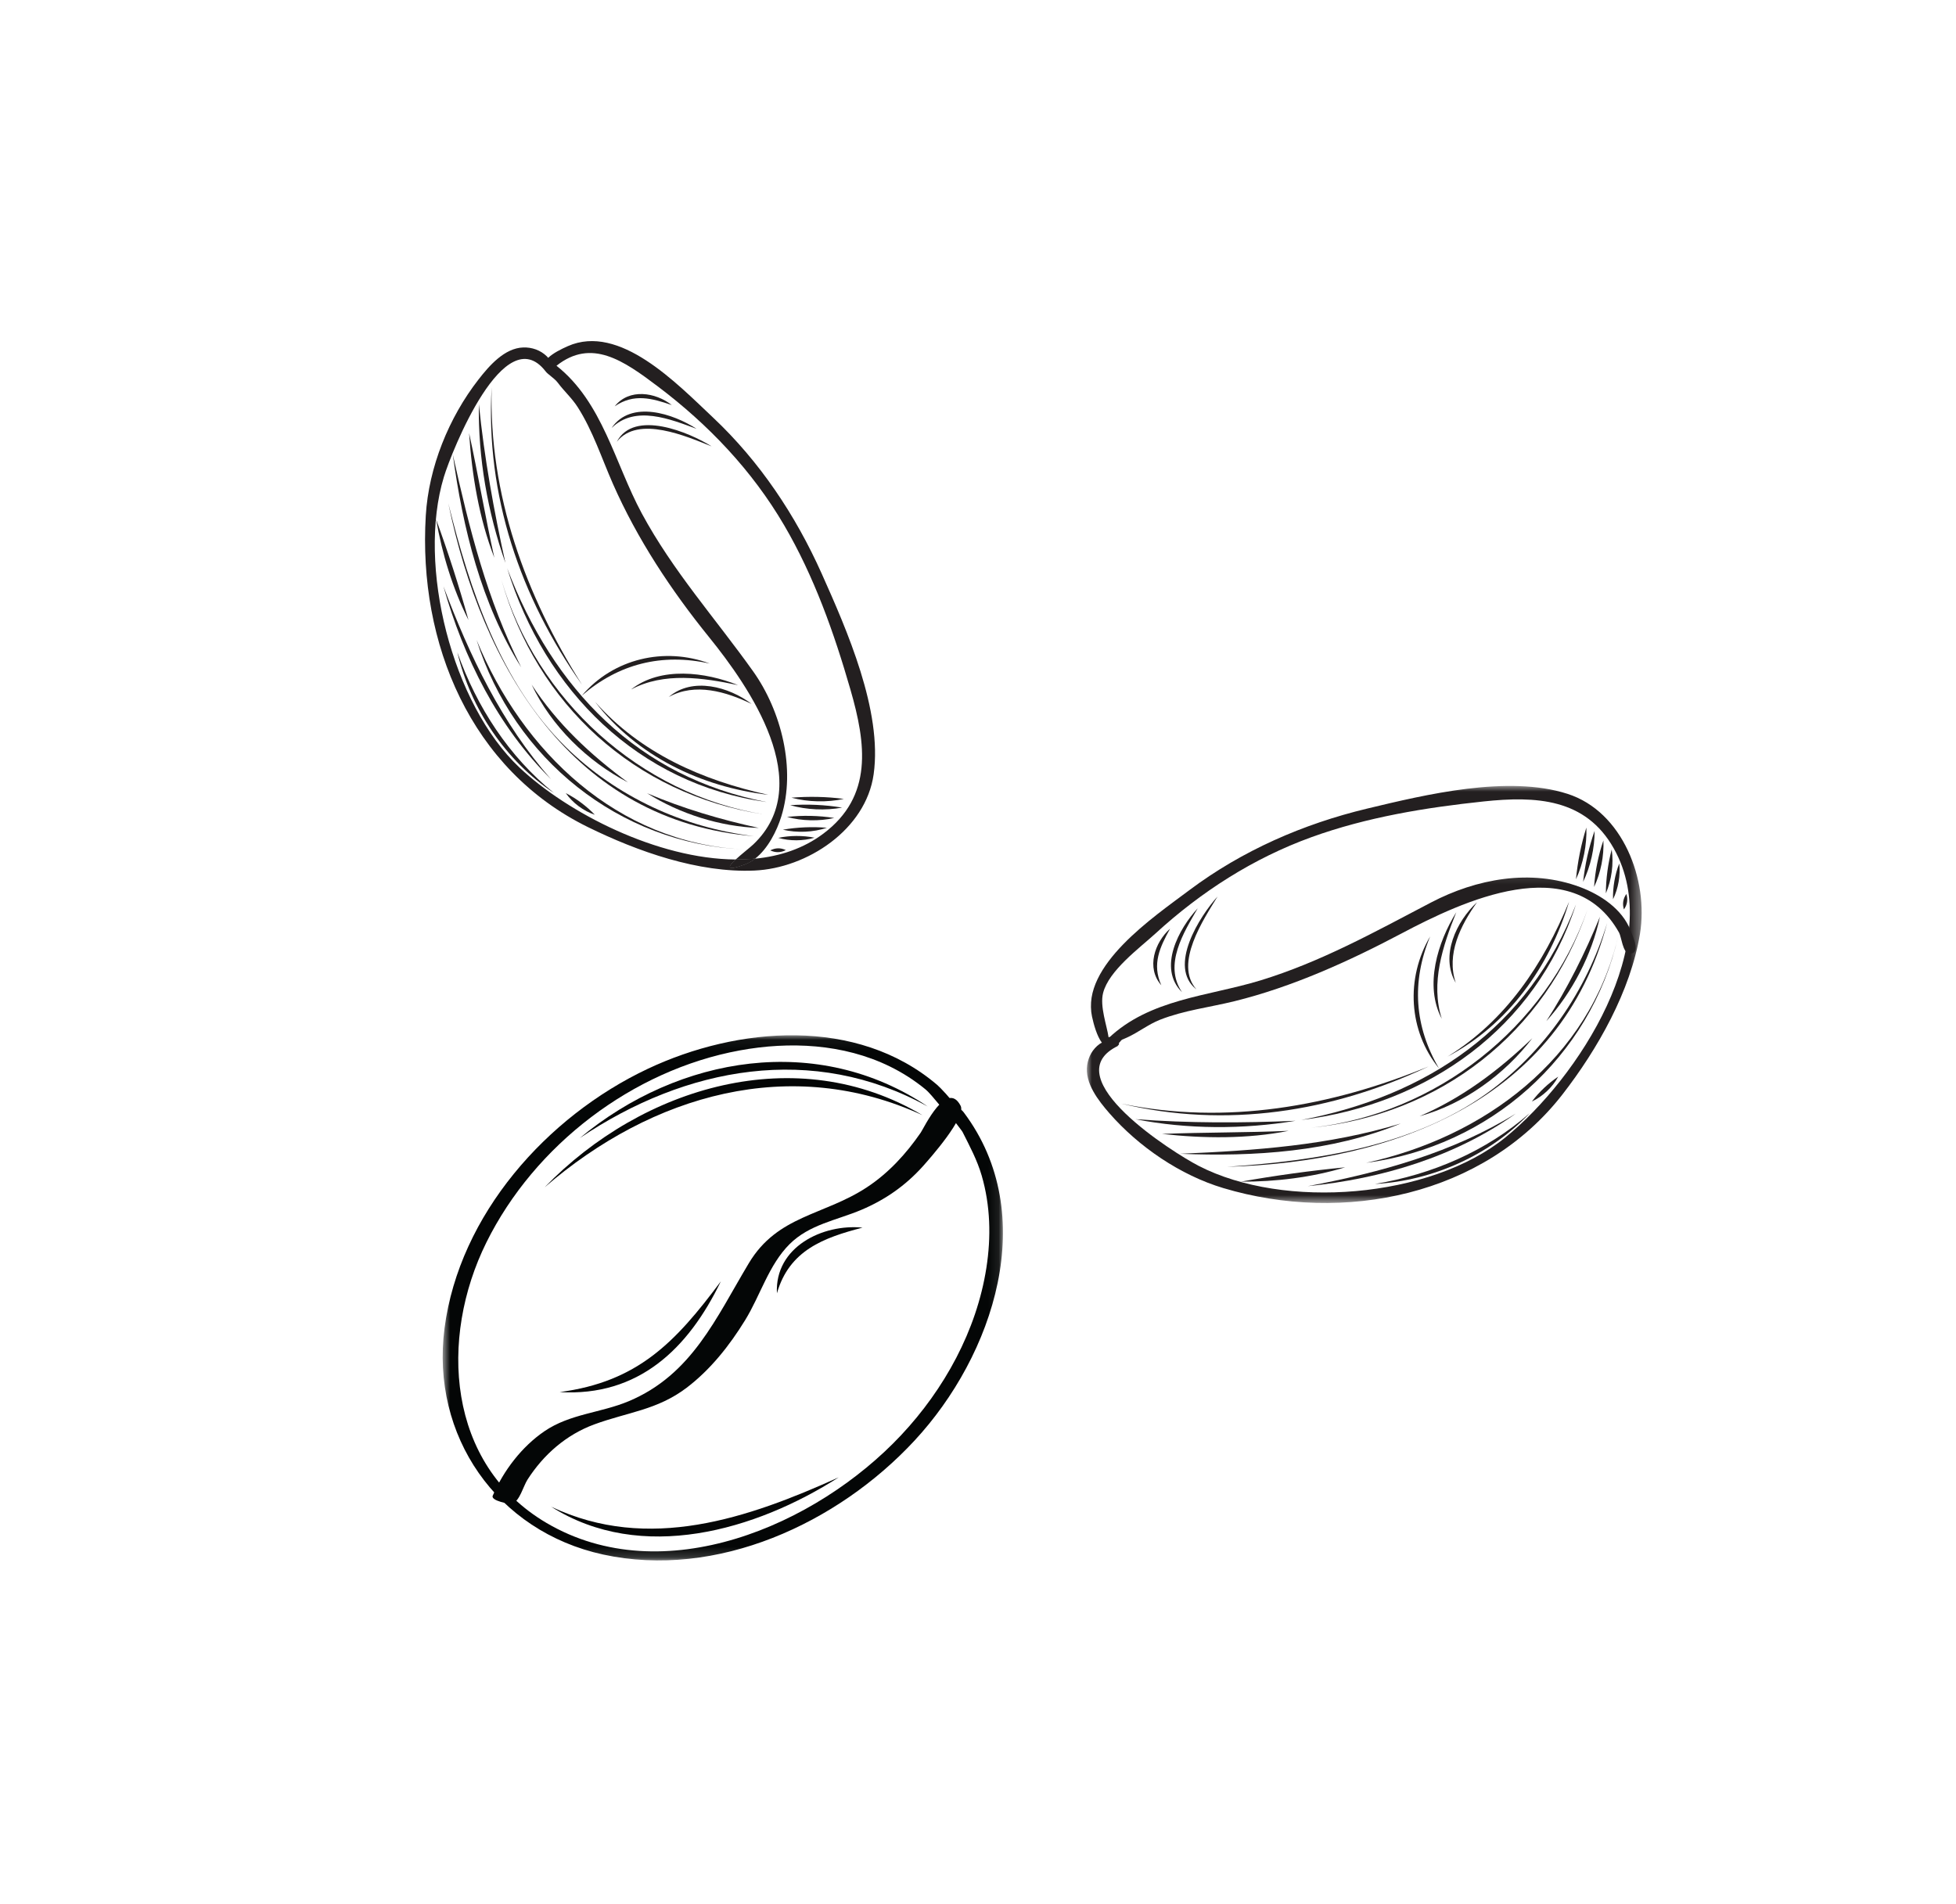 <svg width="189" height="184" viewBox="0 0 189 184" fill="none" xmlns="http://www.w3.org/2000/svg">
<mask id="mask0_437_368" style="mask-type:luminance" maskUnits="userSpaceOnUse" x="42" y="100" width="55" height="51">
<path d="M42.738 100.053H96.908V150.808H42.738V100.053Z" fill="white"/>
</mask>
<g mask="url(#mask0_437_368)">
<path d="M93.131 107.515C100.552 117.404 96.015 130.984 88.357 139.236C80.936 147.235 69.263 152.625 58.279 150.237C48.03 148.006 41.599 138.776 42.954 128.358C44.386 117.382 52.842 107.898 62.586 103.297C71.266 99.2 82.804 98.238 90.552 104.845C91.203 105.403 94.629 109.179 92.019 107.923C91.188 107.521 90.185 105.907 89.403 105.262C88.344 104.394 87.198 103.663 85.971 103.062C81.496 100.874 76.298 100.626 71.462 101.52C61.138 103.422 51.664 110.646 46.996 120.077C42.418 129.326 43.166 141.505 52.798 147.178C64.094 153.829 78.889 147.429 87.074 138.697C91.238 134.259 94.367 128.593 95.311 122.525C95.775 119.554 95.7 116.507 94.856 113.611C94.417 112.107 93.713 110.8 93.016 109.415C92.907 109.195 91.972 108.114 92.019 107.923C92.103 107.594 92.477 106.644 93.131 107.515Z" fill="#040606"/>
</g>
<path d="M47.61 144.552C48.653 142.126 50.419 139.81 52.615 138.315C55.087 136.632 58.052 136.55 60.743 135.422C66.853 132.858 69.177 127.383 72.359 122.076C75.143 117.432 79.615 117.482 83.773 114.739C85.863 113.363 87.563 111.502 88.974 109.449C89.282 108.994 91.496 104.318 92.82 106.866C93.39 107.963 89.846 111.962 89.167 112.721C87.488 114.586 85.533 115.949 83.231 116.924C80.836 117.936 78.208 118.331 76.29 120.243C74.29 122.236 73.465 125.201 72.004 127.577C70.497 130.031 68.656 132.36 66.355 134.112C63.505 136.277 60.656 136.472 57.423 137.66C54.72 138.656 52.525 140.568 50.97 142.997C50.556 143.646 50.214 145.081 49.501 145.31C49.248 145.392 47.401 145.041 47.61 144.552Z" fill="#040606"/>
<path d="M54.078 134.538C61.68 134.989 66.501 130.366 69.65 123.838C65.258 129.736 61.627 133.538 54.078 134.538Z" fill="#040606"/>
<path d="M75.071 124.991C76.264 120.82 79.612 119.613 83.34 118.644C79.512 118.259 74.847 120.509 75.071 124.991Z" fill="#040606"/>
<path d="M56.022 109.988C66.28 103.065 78.581 100.82 89.64 106.935C79.048 99.814 65.648 101.996 56.022 109.988Z" fill="#040606"/>
<path d="M52.634 114.739C63.029 105.757 76.43 101.924 89.133 107.775C76.984 100.548 62.086 104.976 52.634 114.739Z" fill="#040606"/>
<path d="M53.26 145.617C61.967 151.13 73.042 147.902 81.036 142.778C72.3 146.724 62.668 150.068 53.26 145.617Z" fill="#040606"/>
<path d="M71.089 83.065C70.348 83.755 70.068 84.244 72.02 83.517C72.353 83.391 72.665 83.21 72.958 82.987C72.344 83.046 71.721 83.072 71.089 83.065Z" fill="#231F20"/>
<path d="M79.552 80.57C77.64 82 75.382 82.752 72.956 82.987C72.663 83.21 72.352 83.391 72.019 83.517C70.066 84.244 70.347 83.755 71.088 83.065C63.52 83.015 54.856 78.577 50.194 74.18C43.691 68.04 40.284 54.695 42.888 46.101C43.657 43.568 48.758 30.775 52.714 35.883C52.751 35.93 52.785 35.971 52.819 36.006C52.857 36.05 52.894 36.084 52.931 36.109C52.994 36.159 53.308 36.419 53.532 36.607C53.676 36.727 53.803 36.858 53.913 37.005C54.51 37.811 55.267 38.478 55.822 39.35C57.285 41.641 58.126 44.258 59.213 46.734C61.577 52.103 64.844 57.045 68.525 61.59C72.399 66.376 78.942 75.785 72.779 81.617C72.452 81.924 71.642 82.551 71.088 83.065C71.72 83.072 72.343 83.046 72.956 82.987C74.205 82.025 75.071 80.276 75.491 78.919C76.924 74.33 75.491 68.704 72.776 64.887C69.123 59.756 65.03 55.212 62.007 49.605C59.406 44.781 58.238 38.883 53.772 35.347C57.145 32.677 60.225 34.821 63.595 37.369C68.462 41.048 72.673 45.471 75.768 50.758C78.668 55.717 80.592 61.157 82.178 66.658C83.679 71.861 84.389 76.954 79.552 80.57ZM79.393 55.428C76.868 49.787 73.411 44.606 68.908 40.362C65.379 37.04 59.864 31.251 54.872 33.451C54.233 33.733 53.436 34.131 52.969 34.583C52.925 34.529 52.879 34.476 52.829 34.429C52.215 33.834 51.393 33.552 50.555 33.58C48.74 33.639 47.257 35.363 46.236 36.676C43.358 40.371 41.421 45.161 41.141 49.837C40.4 62.198 45.492 74.374 56.803 79.931C61.605 82.291 67.481 84.372 72.9 84.134C77.977 83.908 83.666 80.185 84.417 74.826C85.276 68.701 81.838 60.897 79.393 55.428Z" fill="#231F20"/>
<path d="M72.958 82.987C72.665 83.21 72.353 83.391 72.02 83.517C70.068 84.244 70.348 83.755 71.089 83.065C71.721 83.072 72.344 83.046 72.958 82.987Z" fill="#231F20"/>
<path d="M76.472 77.091C78.076 77.521 79.916 77.558 81.539 77.211C79.888 76.988 78.132 76.957 76.472 77.091Z" fill="#231F20"/>
<path d="M57.494 67.821C61.549 73.083 67.725 76.042 74.237 76.816C67.874 75.405 61.916 72.82 57.494 67.821Z" fill="#231F20"/>
<path d="M47.507 37.438C46.905 47.859 50.266 57.722 56.242 66.181C50.78 57.534 47.226 47.818 47.507 37.438Z" fill="#231F20"/>
<path d="M76.348 77.816C77.933 78.267 79.752 78.348 81.371 78.051C79.742 77.775 77.995 77.703 76.348 77.816Z" fill="#231F20"/>
<path d="M49.005 54.917C52.645 66.739 61.692 75.791 74.081 77.515C61.624 75.105 53.44 66.595 49.005 54.917Z" fill="#231F20"/>
<path d="M46.272 39.068C46.185 44.23 47.122 49.533 48.835 54.397C47.711 49.316 46.798 44.252 46.272 39.068Z" fill="#231F20"/>
<path d="M76.049 78.953C77.488 79.348 79.157 79.383 80.611 79.053C79.135 78.815 77.531 78.784 76.049 78.953Z" fill="#231F20"/>
<path d="M48.446 56.017C51.853 68.106 61.364 76.769 73.778 78.703C61.85 76.741 51.831 67.639 48.446 56.017Z" fill="#231F20"/>
<path d="M45.327 41.857C45.595 45.897 46.293 50.112 47.766 53.902C46.878 49.899 46.202 45.856 45.327 41.857Z" fill="#231F20"/>
<path d="M75.645 80.185C76.997 80.508 78.579 80.442 79.897 80C78.511 79.881 77.016 79.944 75.645 80.185Z" fill="#231F20"/>
<path d="M62.527 76.662C65.691 78.656 69.584 79.89 73.321 80.016C69.6 79.201 66.043 78.151 62.527 76.662Z" fill="#231F20"/>
<path d="M51.369 66.163C53.269 70.174 56.751 73.575 60.675 75.612C57.056 72.942 53.854 69.964 51.369 66.163Z" fill="#231F20"/>
<path d="M43.754 43.932C44.716 51.04 46.507 58.368 50.365 64.495C47.058 57.97 45.333 51.034 43.754 43.932Z" fill="#231F20"/>
<path d="M75.202 80.975C76.295 81.291 77.613 81.288 78.703 80.959C77.591 80.73 76.314 80.737 75.202 80.975Z" fill="#231F20"/>
<path d="M43.318 48.639C46.582 64.477 55.293 79.361 72.854 80.812C66.046 79.988 59.572 77.01 54.654 72.18C48.398 66.034 45.386 56.986 43.318 48.639Z" fill="#231F20"/>
<path d="M74.427 82.185C74.934 82.423 75.436 82.413 75.931 82.156C75.426 81.918 74.925 81.928 74.427 82.185Z" fill="#231F20"/>
<path d="M46.05 61.85C49.669 73.343 59.831 81.511 71.789 82.088C59.647 81.439 50.472 72.647 46.05 61.85Z" fill="#231F20"/>
<path d="M42.141 50.194C42.711 53.507 43.748 56.914 45.267 59.923C44.361 56.66 43.299 53.372 42.141 50.194Z" fill="#231F20"/>
<path d="M54.67 76.65C55.321 77.584 56.389 78.389 57.473 78.74C56.688 77.919 55.682 77.164 54.67 76.65Z" fill="#231F20"/>
<path d="M42.848 56.669C44.794 63.571 48.126 70.25 53.252 75.314C48.475 69.927 45.37 63.37 42.848 56.669Z" fill="#231F20"/>
<path d="M44.193 63.047C45.48 68.501 48.865 73.537 53.527 76.634C49.167 73.121 46.062 68.319 44.193 63.047Z" fill="#231F20"/>
<path d="M68.759 43.139C66.641 41.798 61.266 39.525 59.6 42.694C61.652 40.083 66.376 42.199 68.759 43.139Z" fill="#231F20"/>
<path d="M68.584 64.129C64.18 62.483 59.263 63.662 56.232 67.213C59.776 64.166 63.922 63.097 68.584 64.129Z" fill="#231F20"/>
<path d="M71.315 66.213C68.163 64.944 63.828 64.382 60.978 66.633C64.164 64.937 67.905 65.492 71.315 66.213Z" fill="#231F20"/>
<path d="M72.62 68.028C70.452 66.376 66.902 65.389 64.622 67.36C67.163 65.947 70.169 66.849 72.62 68.028Z" fill="#231F20"/>
<path d="M59.089 41.371C61.378 39.108 64.794 40.525 67.304 41.443C65.099 40.005 60.97 38.594 59.089 41.371Z" fill="#231F20"/>
<path d="M59.399 39.268C61.246 37.999 62.996 38.491 64.909 39.146C63.345 37.911 60.788 37.507 59.399 39.268Z" fill="#231F20"/>
<mask id="mask1_437_368" style="mask-type:luminance" maskUnits="userSpaceOnUse" x="105" y="75" width="54" height="42">
<path d="M105.006 75.894H158.627V116.316H105.006V75.894Z" fill="white"/>
</mask>
<g mask="url(#mask1_437_368)">
<path d="M107.833 101.178C102.044 104.237 113.336 111.392 115.818 112.671C124.077 116.936 138.194 115.83 145.463 109.922C152.51 104.199 161.025 91.092 155.942 82.012C153.214 77.139 148.381 76.925 143.357 77.455C137.727 78.051 132.071 78.972 126.724 80.906C121.097 82.943 116.045 86.187 111.635 90.23C110.091 91.641 107.142 93.794 106.587 95.966C106.257 97.257 106.958 99.134 107.117 100.241C107.251 100.231 107.375 100.184 107.484 100.096C107.182 100.419 107.35 100.758 107.995 101.112C106.846 101.513 107.372 100.557 107.176 100.422C106.833 100.187 108.867 99.865 108.369 100.507C106.746 102.61 105.858 99.83 105.516 98.244C104.46 93.333 111.458 88.629 114.924 86.027C120.025 82.204 125.914 79.63 132.093 78.148C137.789 76.781 145.712 74.876 151.458 76.719C156.814 78.436 159.312 85.059 158.465 90.236C157.555 95.784 154.376 101.388 150.975 105.769C143.385 115.545 129.842 118.309 118.194 114.818C114.068 113.583 110.035 110.84 107.198 107.59C106.139 106.374 104.784 104.66 105.052 102.914C105.173 102.115 105.581 101.372 106.248 100.896C107.064 100.313 108.833 100.648 107.833 101.178Z" fill="#231F20"/>
</g>
<mask id="mask2_437_368" style="mask-type:luminance" maskUnits="userSpaceOnUse" x="106" y="84" width="53" height="17">
<path d="M106.141 84.131H158.675V100.98H106.141V84.131Z" fill="white"/>
</mask>
<g mask="url(#mask2_437_368)">
<path d="M107.106 100.341C111.111 96.533 116.745 96.288 121.765 94.759C127.636 92.966 132.868 90.051 138.28 87.218C142.662 84.927 147.907 83.943 152.684 85.733C154.658 86.472 156.732 87.842 157.539 89.891C157.72 90.349 158.673 92.295 157.386 92.142C156.81 92.076 156.661 90.525 156.449 90.142C151.933 82.062 141.251 87.13 135.44 90.205C130.367 92.891 124.864 95.386 119.277 96.762C116.885 97.351 114.406 97.642 112.099 98.548C110.943 99.003 110 99.774 108.897 100.272C109.483 100.006 105.475 101.892 107.106 100.341Z" fill="#231F20"/>
</g>
<path d="M152.279 84.974C152.983 83.463 153.344 81.649 153.285 79.981C152.778 81.577 152.438 83.307 152.279 84.974Z" fill="#231F20"/>
<path d="M139.863 102.115C145.731 99.025 149.717 93.439 151.617 87.137C149.122 93.179 145.537 98.614 139.863 102.115Z" fill="#231F20"/>
<path d="M108.332 106.656C118.441 109.079 128.699 107.487 138.039 103.065C128.603 106.948 118.457 108.753 108.332 106.656Z" fill="#231F20"/>
<path d="M152.972 85.222C153.691 83.736 154.087 81.95 154.08 80.298C153.526 81.859 153.146 83.573 152.972 85.222Z" fill="#231F20"/>
<path d="M125.729 108.242C137.952 106.716 148.413 99.36 152.278 87.409C147.728 99.307 137.952 105.907 125.729 108.242Z" fill="#231F20"/>
<path d="M109.711 108.164C114.756 109.151 120.119 109.157 125.186 108.317C120.01 108.537 114.887 108.552 109.711 108.164Z" fill="#231F20"/>
<path d="M154.03 85.72C154.672 84.366 154.999 82.721 154.93 81.225C154.438 82.642 154.127 84.222 154.03 85.72Z" fill="#231F20"/>
<path d="M126.705 108.985C139.153 107.738 149.315 99.855 153.388 87.92C149.371 99.369 138.692 107.678 126.705 108.985Z" fill="#231F20"/>
<path d="M112.28 109.587C116.288 110.032 120.542 110.082 124.513 109.289C120.437 109.468 116.354 109.424 112.28 109.587Z" fill="#231F20"/>
<path d="M155.168 86.334C155.722 85.056 155.937 83.479 155.732 82.1C155.374 83.448 155.174 84.936 155.168 86.334Z" fill="#231F20"/>
<path d="M149.415 98.689C151.919 95.909 153.816 92.277 154.594 88.603C153.143 92.139 151.486 95.47 149.415 98.689Z" fill="#231F20"/>
<path d="M137.164 107.879C141.431 106.703 145.373 103.857 148.061 100.338C144.81 103.444 141.328 106.086 137.164 107.879Z" fill="#231F20"/>
<path d="M114.036 111.505C121.174 111.806 128.67 111.32 135.353 108.578C128.377 110.702 121.277 111.191 114.036 111.505Z" fill="#231F20"/>
<path d="M155.861 86.908C156.365 85.886 156.593 84.582 156.462 83.448C156.042 84.507 155.827 85.77 155.861 86.908Z" fill="#231F20"/>
<path d="M118.577 112.765C134.672 112.317 150.788 106.315 155.291 89.205C153.292 95.79 149.234 101.67 143.641 105.685C136.515 110.797 127.12 112.185 118.577 112.765Z" fill="#231F20"/>
<path d="M156.913 87.889C157.237 87.431 157.315 86.933 157.15 86.397C156.829 86.855 156.748 87.353 156.913 87.889Z" fill="#231F20"/>
<path d="M132.004 112.382C143.907 110.819 153.692 102.206 156.358 90.481C153.589 102.375 143.362 109.903 132.004 112.382Z" fill="#231F20"/>
<path d="M119.892 114.2C123.239 114.219 126.762 113.79 129.979 112.815C126.622 113.138 123.211 113.614 119.892 114.2Z" fill="#231F20"/>
<path d="M148.02 106.453C149.053 105.973 150.028 105.061 150.564 104.052C149.62 104.682 148.702 105.544 148.02 106.453Z" fill="#231F20"/>
<path d="M126.364 114.636C133.471 113.924 140.603 111.803 146.464 107.622C140.344 111.401 133.374 113.32 126.364 114.636Z" fill="#231F20"/>
<path d="M132.854 114.426C138.425 114.113 143.953 111.649 147.808 107.581C143.598 111.276 138.347 113.505 132.854 114.426Z" fill="#231F20"/>
<path d="M117.646 86.644C115.961 88.503 112.791 93.418 115.606 95.621C113.407 93.135 116.307 88.835 117.646 86.644Z" fill="#231F20"/>
<path d="M138.188 90.5C135.806 94.565 136.098 99.633 139.044 103.253C136.681 99.213 136.363 94.928 138.188 90.5Z" fill="#231F20"/>
<path d="M140.715 88.165C138.918 91.058 137.607 95.248 139.313 98.457C138.208 95.01 139.41 91.409 140.715 88.165Z" fill="#231F20"/>
<path d="M142.722 87.193C140.723 89.045 139.132 92.38 140.664 94.985C139.723 92.224 141.137 89.409 142.722 87.193Z" fill="#231F20"/>
<path d="M114.217 95.894C112.401 93.236 114.391 90.105 115.73 87.782C113.933 89.713 111.825 93.546 114.217 95.894Z" fill="#231F20"/>
<path d="M112.212 95.217C111.29 93.17 112.081 91.525 113.059 89.751C111.573 91.079 110.73 93.534 112.212 95.217Z" fill="#231F20"/>
</svg>
